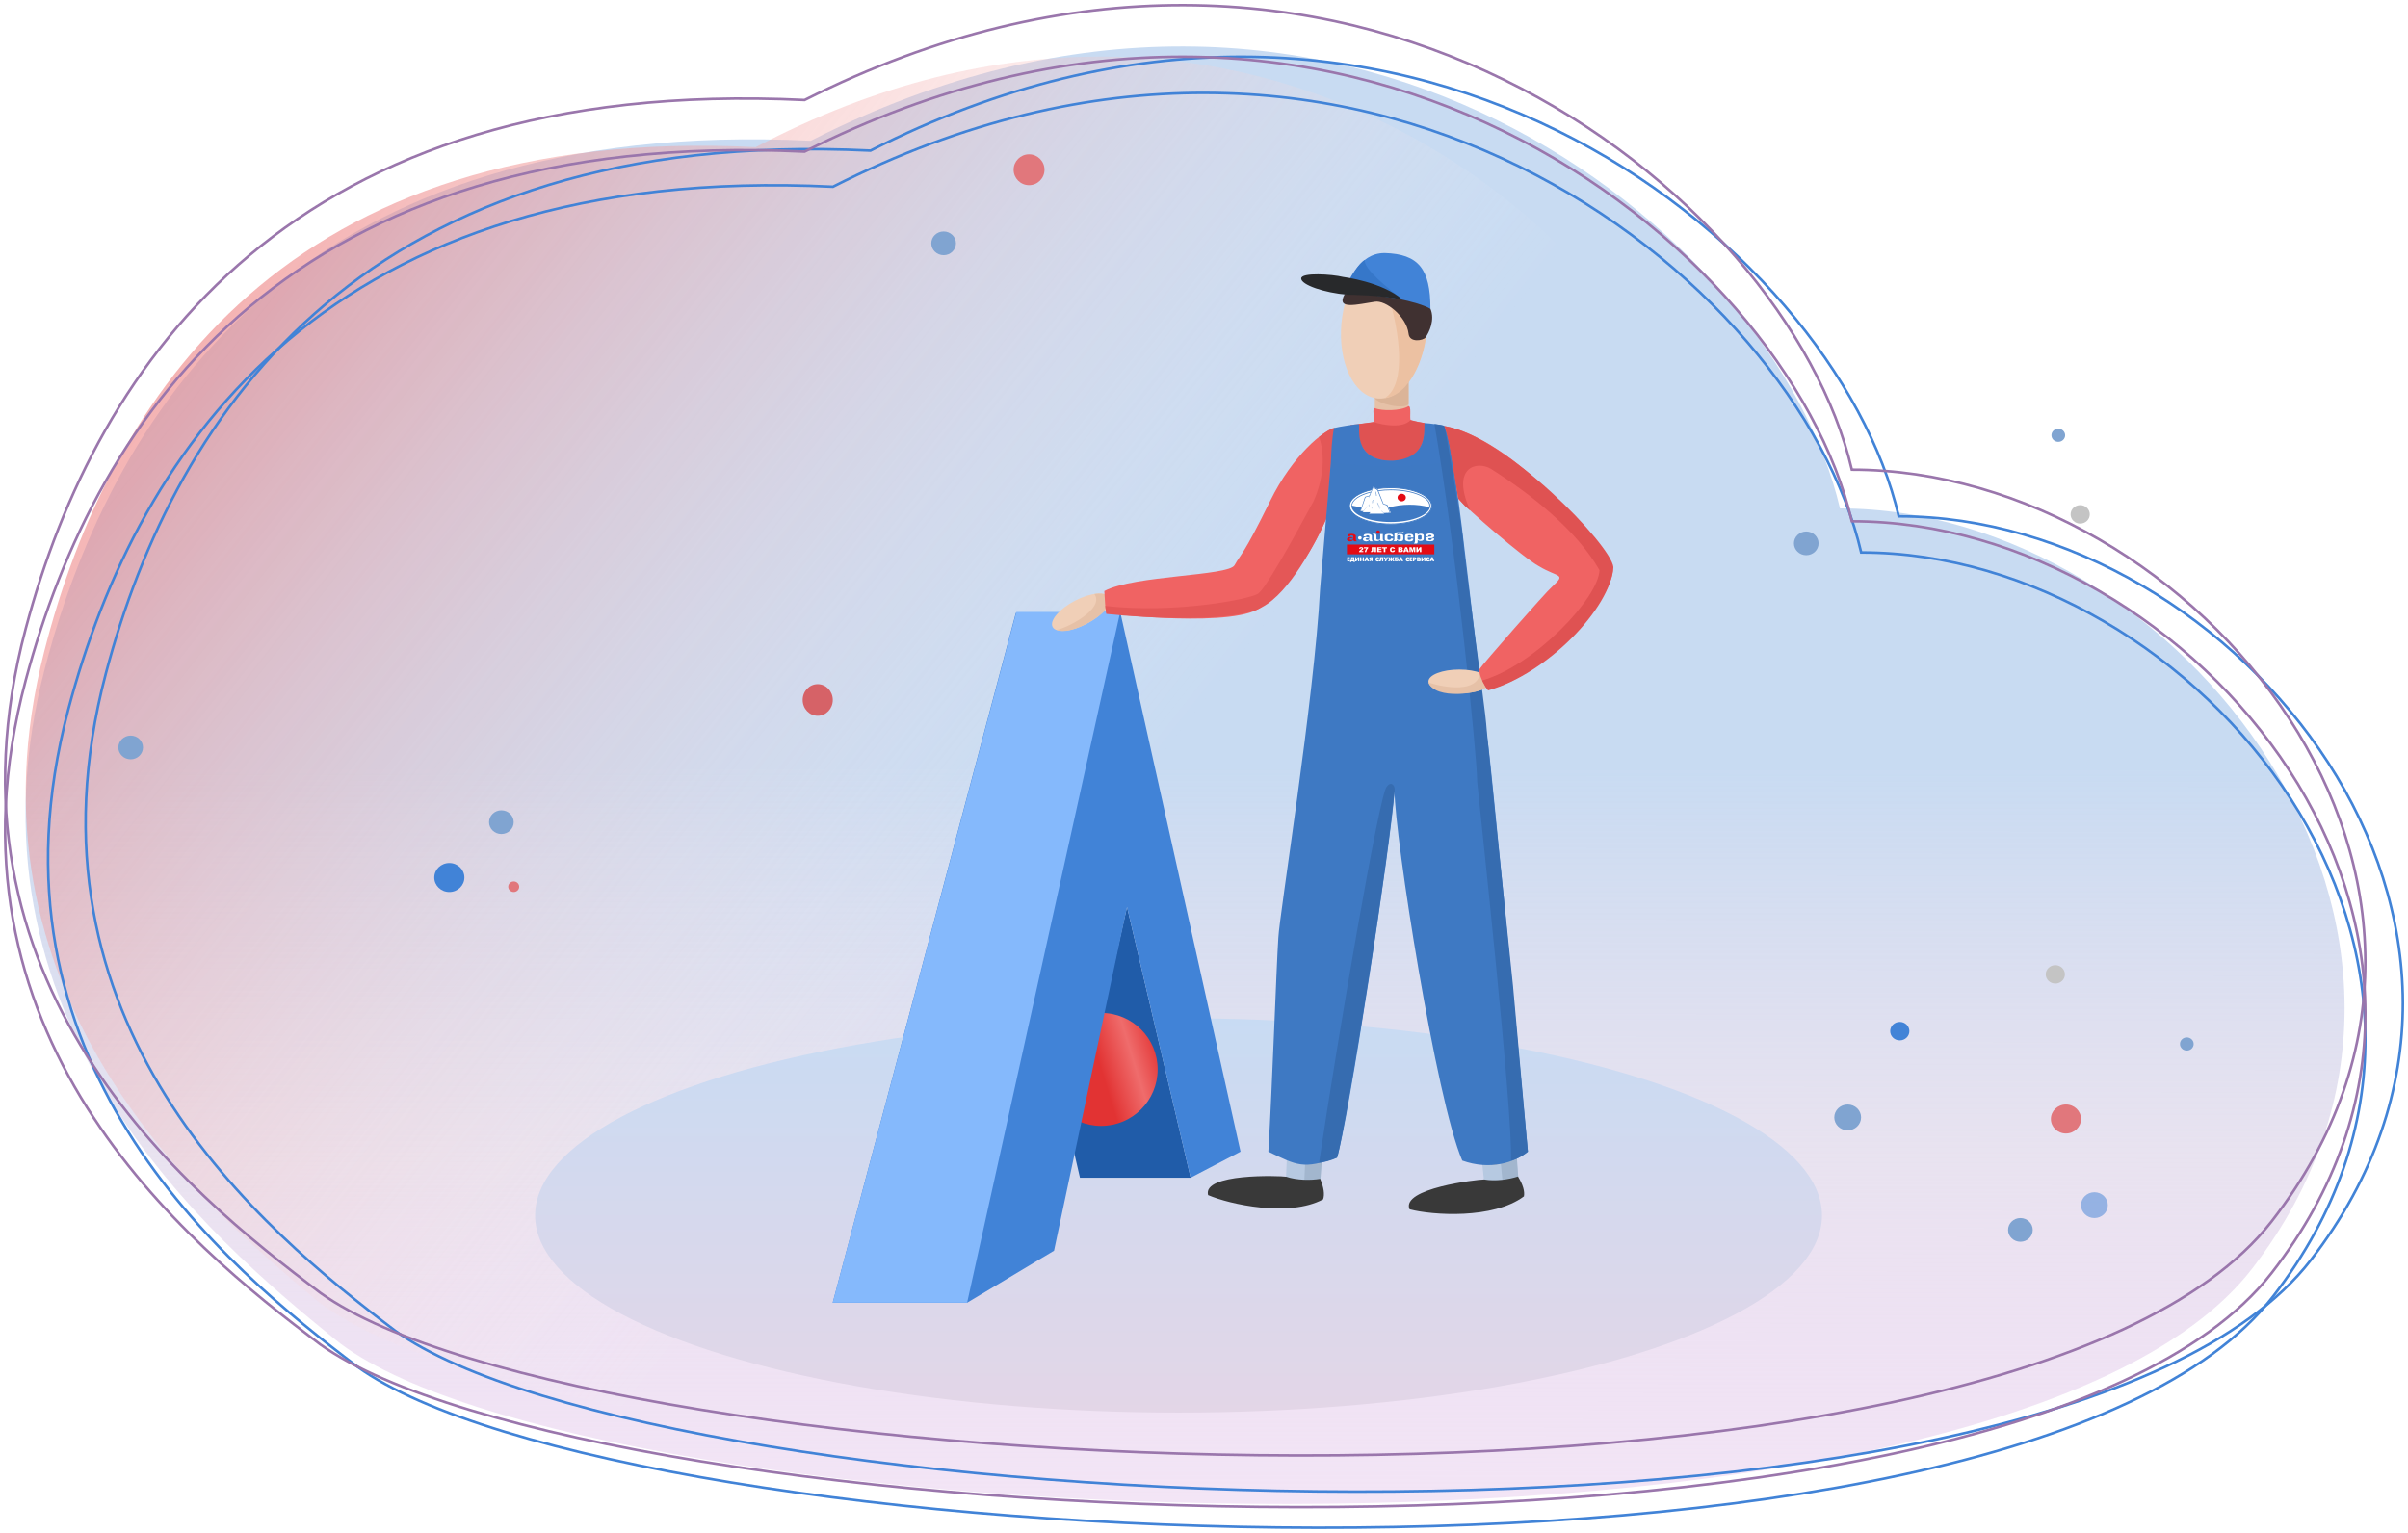 <svg width="468" height="298" viewBox="0 0 468 298" fill="none" xmlns="http://www.w3.org/2000/svg">
<path d="M65.114 260.376C112.45 298.788 387.557 311.92 437.777 246.547C487.997 181.175 423.294 98.84 357.605 98.84C345.104 45.094 259.498 -24.662 157.576 27.369C59.679 22.604 22.385 78.066 8.824 129.525C-9.266 198.166 40.733 240.591 65.114 260.376Z" fill="url(#paint0_linear)"/>
<g filter="url(#filter0_f)">
<path d="M60.92 252.277C104.925 289.15 360.675 301.755 407.362 239.003C454.049 176.25 393.897 97.214 332.831 97.214C321.209 45.621 241.626 -21.339 146.875 28.607C55.867 24.033 21.197 77.272 8.59 126.67C-8.227 192.56 38.254 233.285 60.92 252.277Z" fill="url(#paint1_linear)"/>
</g>
<path d="M69.515 265.736C120.477 302.417 391.65 317.01 441.822 251.98C491.995 186.95 427.353 107.4 361.727 107.4C349.238 53.935 263.713 -15.455 161.888 36.303C64.085 31.564 26.827 86.734 13.278 137.924C-4.794 206.205 43.747 246.237 69.515 265.736Z" stroke="#4183D7" stroke-width="0.5"/>
<path d="M76.812 258.712C127.774 295.393 398.948 309.986 449.12 244.956C499.292 179.926 434.65 100.376 369.024 100.376C356.535 46.911 271.011 -22.479 169.186 29.28C71.383 24.54 34.124 79.711 20.576 130.9C2.503 199.181 51.044 239.213 76.812 258.712Z" stroke="#4183D7" stroke-width="0.5"/>
<path d="M62.289 251.351C114.195 288.428 390.39 303.178 441.491 237.447C492.593 171.715 426.754 91.306 359.913 91.306C347.192 37.265 260.084 -32.874 156.373 19.443C56.759 14.652 18.81 70.418 5.011 122.16C-13.396 191.178 36.044 231.641 62.289 251.351Z" stroke="#9A76AC" stroke-width="0.5"/>
<path d="M62.289 261.385C114.195 298.462 390.39 313.212 441.491 247.48C492.593 181.749 426.754 101.34 359.913 101.34C347.192 47.299 260.084 -22.84 156.373 29.477C56.759 24.686 18.81 80.452 5.011 132.194C-13.396 201.212 36.044 241.675 62.289 261.385Z" stroke="#9A76AC" stroke-width="0.5"/>
<ellipse rx="2.928" ry="2.819" transform="matrix(-1 0 0 1 401.521 217.541)" fill="#E1777C"/>
<ellipse rx="2.928" ry="3.075" transform="matrix(-1 0 0 1 158.928 136.075)" fill="#D66267"/>
<circle r="3" transform="matrix(-1 0 0 1 200 33)" fill="#E1777C"/>
<ellipse rx="1.331" ry="1.281" transform="matrix(-1 0 0 1 220.597 142.014)" fill="#E1777C"/>
<ellipse rx="1.065" ry="1.025" transform="matrix(-1 0 0 1 99.841 172.391)" fill="#E1777C"/>
<ellipse rx="2.396" ry="2.306" transform="matrix(-1 0 0 1 392.671 239.103)" fill="#80A4D1"/>
<ellipse rx="1.331" ry="1.281" transform="matrix(-1 0 0 1 400.033 84.617)" fill="#80A4D1"/>
<ellipse rx="1.331" ry="1.281" transform="matrix(-1 0 0 1 425.011 202.959)" fill="#80A4D1"/>
<ellipse rx="2.396" ry="2.306" transform="matrix(-1 0 0 1 351.048 105.628)" fill="#80A4D1"/>
<ellipse rx="2.396" ry="2.306" transform="matrix(-1 0 0 1 25.396 145.306)" fill="#80A4D1"/>
<ellipse rx="2.396" ry="2.306" transform="matrix(-1 0 0 1 183.396 47.306)" fill="#80A4D1"/>
<ellipse rx="2.396" ry="2.306" transform="matrix(-1 0 0 1 97.445 159.835)" fill="#80A4D1"/>
<ellipse rx="1.864" ry="1.794" transform="matrix(-1 0 0 1 369.226 200.461)" fill="#4183D7"/>
<ellipse rx="2.928" ry="2.819" transform="matrix(-1 0 0 1 87.329 170.597)" fill="#4183D7"/>
<ellipse rx="1.864" ry="1.794" transform="matrix(-1 0 0 1 404.293 99.991)" fill="#C4C4C4"/>
<ellipse rx="1.864" ry="1.794" transform="matrix(-1 0 0 1 399.458 189.424)" fill="#C4C4C4"/>
<ellipse rx="2.606" ry="2.508" transform="matrix(-1 0 0 1 407.056 234.288)" fill="#4183D7" fill-opacity="0.5"/>
<ellipse rx="2.606" ry="2.508" transform="matrix(-1 0 0 1 359.101 217.23)" fill="#80A4D1"/>
<g filter="url(#filter1_d)">
<ellipse cx="229.054" cy="232.286" rx="125.054" ry="38.334" fill="url(#paint2_linear)"/>
</g>
<g filter="url(#filter2_d)">
<rect x="287.674" y="221.474" width="6.704" height="8.1" transform="rotate(-6.105 287.674 221.474)" fill="#B6C9E1"/>
<path d="M292.057 229.044L291.666 225L294.778 223.573L295.117 228.6L292.057 229.044Z" fill="#A2B6CE"/>
<ellipse cx="259.468" cy="173.445" rx="8.31" ry="50.188" transform="rotate(7.844 259.468 173.445)" fill="#C4C4C4"/>
<ellipse rx="8.31" ry="50.188" transform="matrix(-0.991 0.136 0.136 0.991 283.817 175.764)" fill="#C4C4C4"/>
<rect x="267.189" y="72.735" width="6.57" height="8.889" fill="#E6C1A7"/>
<rect x="250.244" y="220.901" width="6.704" height="8.1" transform="rotate(2.474 250.244 220.901)" fill="#B6C9E1"/>
<path d="M209.889 227.953H231.399L219.043 175.322L208.516 222.003L209.889 227.953Z" fill="#205CA9"/>
<circle cx="214.008" cy="206.901" r="10.984" fill="url(#paint3_linear)"/>
<path d="M217.719 117.955L241.101 222.887L231.399 227.953L219.042 175.322L204.855 242.14L187.959 252.26H161.835L197.428 118.148L217.719 117.955Z" fill="#4183D7"/>
<path d="M161.835 252.26H187.959L217.719 117.955H197.532L161.835 252.26Z" fill="#85B9FC"/>
<path d="M253.469 229.07L253.662 225.012L256.947 224.046L256.561 229.07H253.469Z" fill="#A2B6CE"/>
<ellipse cx="210.063" cy="118.018" rx="6.184" ry="2.512" transform="rotate(-27.558 210.063 118.018)" fill="#F0CFB7"/>
<path d="M214.627 114.476C214.82 114.476 215.207 116.602 214.82 117.568C213.467 119.307 207.863 122.593 205.351 121.433C207.09 121.24 214.82 117.375 212.694 114.476C213.854 114.283 214.434 114.476 214.627 114.476Z" fill="#E6C1A7"/>
<path d="M215.013 118.148C214.859 117.993 214.691 115.249 214.627 113.897C220.424 110.805 238.783 110.998 239.942 108.872C241.159 106.641 241.488 107.326 246.899 96.311C251.228 87.499 257.334 82.526 259.46 82.204L259.653 87.035C259.846 88.581 260.233 91.673 258.687 97.084C256.754 103.848 250.957 112.737 245.353 116.795C240.908 121.24 215.207 118.341 215.013 118.148Z" fill="#F06363"/>
<path d="M273.76 77.953C272.214 78.919 268.542 78.919 267.189 78.339C266.61 78.533 267.189 80.079 266.996 81.045C266.417 81.238 262.473 81.624 262.473 81.624C262.409 82.011 262.281 82.513 261.972 82.977C261.585 83.557 263.517 87.035 263.324 87.615C263.131 88.195 267.962 89.934 268.735 89.934C269.508 89.934 274.146 88.581 275.499 88.195C276.581 87.886 277.496 84.266 276.851 81.238C276.851 81.238 274.339 80.852 274.146 80.658C273.953 80.079 274.34 77.953 273.76 77.953Z" fill="#F06363"/>
<path d="M273.76 77.567C272.832 78.649 267.962 77.567 267.189 76.407C267.189 75.479 271.57 73.895 273.76 73.122V77.567Z" fill="#DBB498"/>
<ellipse cx="268.986" cy="62.604" rx="8.31" ry="13.914" transform="rotate(5.156 268.986 62.604)" fill="#F0CFB7"/>
<path d="M269.122 76.407C273.605 73.624 271.698 63.009 270.281 58.049C272.729 58.242 277.547 59.633 277.238 63.653C276.852 68.677 273.953 75.827 269.122 76.407Z" fill="#ECC1A2"/>
<path d="M267.189 57.662C263.942 58.126 259.46 59.401 261.392 56.116C266.416 56.116 276.078 56.503 278.011 59.015C278.938 61.179 277.753 63.653 277.044 64.619C276.619 65.199 273.914 65.701 273.759 63.846C273.373 60.561 269.315 57.276 267.189 57.662Z" fill="#403131"/>
<path d="M269.122 48.193C263.904 48.193 262.229 53.926 261.199 56.116C268.929 56.116 275.499 57.662 278.011 59.015C278.011 51.285 275.692 48.386 269.122 48.193Z" fill="#4183D7"/>
<path d="M296.176 231.583C290.147 236.066 278.398 235.254 273.953 234.095C272.214 230.037 287.094 228.297 288.446 228.297C290.572 228.684 293.277 228.297 295.017 227.718C295.983 229.264 296.37 230.616 296.176 231.583Z" fill="#393939"/>
<path d="M257.144 232.165C250.514 235.699 239.017 233.144 234.795 231.334C233.68 227.062 248.653 227.562 249.991 227.764C252.035 228.463 254.768 228.484 256.574 228.171C257.299 229.843 257.479 231.239 257.144 232.165Z" fill="#393939"/>
<path d="M265.257 49.546C264.948 51.203 269.895 55.195 272.214 56.889C272.021 56.889 262.359 53.484 262.359 53.218C262.359 53.029 264.098 50.111 265.257 49.546Z" fill="#3677C9"/>
<path d="M261.005 52.831C261.005 52.831 268.735 53.797 272.6 57.276C268.156 56.309 261.972 56.309 261.972 56.309C257.334 55.923 252.889 54.377 252.889 53.141C252.889 51.906 258.944 52.316 261.005 52.831Z" fill="#28292B"/>
<path d="M274.146 80.658C272.6 82.359 268.735 81.625 266.996 81.045L264.097 81.431C263.711 83.815 264.291 88.775 270.668 88.582C277.624 88.582 276.851 82.011 276.851 81.238C275.692 81.045 275.692 81.045 274.146 80.658L274.146 80.658Z" fill="#DF5252"/>
<path d="M214.82 116.795C228.54 118.341 242.841 115.442 244.386 114.476C245.746 113.872 251 104.376 255.26 96.504C257.334 91.867 257.527 87.422 256.368 83.944C257.527 82.977 258.88 82.204 259.266 82.204C259.46 82.204 258.556 89.741 258.493 90.514L257.72 99.983C255.595 104.685 250.609 114.206 245.353 116.988C240.328 120.08 222.743 119.179 215.013 118.341C214.82 116.795 215.013 118.341 214.82 116.795Z" fill="#E45757"/>
<path d="M248.445 181.339C248.638 176.894 255.466 134.703 256.561 113.51L258.687 88.388C266.03 88.71 281.335 88.775 282.263 88.002C282.842 90.321 285.409 112.166 285.548 113.317C286.9 124.525 288.833 141.724 289.219 143.656C289.529 145.202 294.63 197.314 296.949 222.887C294.373 225.012 289.606 226.558 284.195 224.626C279.141 213.02 271.043 161.525 271.03 152.687C270.511 161.884 261.907 217.862 259.846 224.046C253.276 226.365 252.116 225.592 246.512 222.887C247.285 209.939 248.058 187.136 248.445 181.339Z" fill="#3E79C3"/>
<path d="M264.098 81.431C263.711 81.431 260.168 81.947 259.267 82.204C258.88 84.137 258.687 87.229 258.687 88.581C260.812 89.741 278.978 90.321 282.263 88.195C282.263 87.229 281.297 82.591 280.717 81.818C280.33 81.625 277.883 81.302 276.852 81.238C276.852 84.137 276.852 88.077 270.668 88.581C262.552 88.581 264.484 81.625 264.098 81.431Z" fill="#3E79C4"/>
<path d="M269.509 151.966C268.156 152.932 260.04 200.47 256.368 225.012C257.141 225.012 258.687 224.626 259.846 224.046C260.619 222.887 268.542 176.315 271.055 152.739C271.178 151.579 270.282 150.806 269.509 151.966Z" fill="#366CB0"/>
<path d="M280.717 81.818C280.562 81.663 279.364 81.496 278.784 81.431C282.842 104.427 287.094 145.975 287.094 150.999C287.673 156.797 294.051 215.35 293.664 224.626C295.055 224.317 296.434 223.337 296.949 222.887L294.051 190.615C292.311 173.996 288.833 140.526 288.833 139.598C288.833 138.439 284.388 105.973 284.388 104.427C284.388 102.881 280.91 82.011 280.717 81.818Z" fill="#366CB0"/>
<ellipse cx="283.615" cy="131.482" rx="5.991" ry="2.319" fill="#F0CFB7"/>
<path d="M287.673 129.743C287.209 133.762 280.781 132.706 277.625 131.675C278.977 135.153 287.673 133.801 288.833 132.641C289.412 132.448 289.799 130.129 287.673 129.743Z" fill="#E6C1A7"/>
<path d="M313.375 109.065C302.553 93.799 289.606 83.364 280.716 81.818C281.683 82.977 283.228 95.152 283.422 95.925C284.968 97.857 296.176 107.519 299.075 109.065C302.939 111.384 304.485 110.418 301.587 113.124C300.621 113.896 288.06 128.197 287.48 129.163C287.48 130.322 288.317 132.062 289.219 133.028C300.814 130.516 314.78 113.51 313.375 109.065Z" fill="#F06363"/>
<path d="M278.278 97.355C278.278 99.298 274.7 100.891 270.294 100.891C265.888 100.891 262.289 99.317 262.289 97.355C262.289 95.976 264.089 94.791 266.695 94.208C266.695 94.105 266.902 93.742 266.902 93.742C266.902 93.742 267.315 93.936 267.46 94.052C268.35 93.897 269.301 93.819 270.294 93.819C274.7 93.819 278.278 95.393 278.278 97.355Z" fill="white"/>
<path d="M272.424 96.462C271.99 96.462 271.618 96.131 271.618 95.723C271.618 95.315 271.969 94.985 272.424 94.985C272.859 94.985 273.231 95.315 273.231 95.723C273.231 96.131 272.879 96.462 272.424 96.462Z" fill="#E40B14"/>
<path d="M270.253 93.724C274.7 93.724 278.34 95.336 278.34 97.337C278.34 99.338 274.721 100.95 270.253 100.95C265.806 100.95 262.165 99.338 262.165 97.337C262.165 95.919 264.006 94.695 266.695 94.112C266.654 94.17 266.633 94.229 266.633 94.287C264.089 94.85 262.351 96.016 262.351 97.337C262.351 99.221 265.909 100.775 270.253 100.775C274.617 100.775 278.154 99.241 278.154 97.337C278.154 95.453 274.597 93.898 270.253 93.898C269.322 93.898 268.433 93.976 267.605 94.093C267.543 94.015 267.46 93.976 267.378 93.957C268.267 93.821 269.239 93.724 270.253 93.724Z" fill="#3E79C3"/>
<path d="M262.785 97.297C263.447 97.433 264.047 97.549 264.647 97.627L264.42 98.385H264.978L264.792 98.579H266.343L266.157 98.87H269.053L268.908 98.734L269.696 98.691H270.224L269.86 97.685C272.424 96.928 275.465 96.947 277.761 97.608C277.782 97.51 277.802 97.413 277.802 97.316C277.802 95.645 274.431 94.305 270.315 94.305C269.467 94.305 268.66 94.363 267.895 94.46C267.895 94.402 267.874 94.363 267.832 94.325C268.618 94.208 269.446 94.15 270.315 94.15C274.534 94.15 277.968 95.568 277.968 97.316C277.968 99.065 274.534 100.483 270.315 100.483C266.095 100.483 262.661 99.065 262.661 97.316C262.661 96.151 264.213 95.121 266.488 94.577C266.467 94.616 266.447 94.674 266.447 94.733C264.275 95.276 262.827 96.228 262.785 97.297Z" fill="#3E79C3"/>
<path d="M264.978 98.385H264.399L265.309 95.587L266.136 95.354L266.902 93.625L267.75 94.111L268.929 96.947L269.673 97.141L270.273 98.715H269.922C269.901 98.695 269.901 98.695 269.88 98.676H270.191L269.57 97.2L268.867 96.966L267.729 94.247L266.922 93.742L266.198 95.432L265.412 95.665L264.461 98.385H264.978Z" fill="white"/>
<path d="M266.116 95.354L265.288 95.587L264.357 98.424L264.957 98.404C264.957 98.404 264.957 98.404 264.957 98.385C264.957 98.365 264.957 98.365 264.957 98.365C264.957 98.365 264.502 98.346 264.461 98.346C264.482 98.307 265.392 95.665 265.392 95.665L266.178 95.451C266.178 95.451 266.881 93.82 266.902 93.781C266.943 93.8 267.688 94.266 267.688 94.266L268.805 97.005L269.508 97.239C269.508 97.239 270.087 98.637 270.108 98.676C270.066 98.676 269.777 98.676 269.777 98.676L269.839 98.734H270.211H270.232L269.632 97.141L268.887 96.928L267.77 94.111L266.902 93.606L266.116 95.354Z" fill="#3E79C3"/>
<path d="M264.751 98.637L264.813 98.618C264.875 98.54 265.992 97.141 266.033 97.083C266.033 97.141 266.095 97.51 266.095 97.51H266.447C266.447 97.51 266.654 97.86 266.674 97.88L266.716 97.86L266.488 97.491C266.488 97.491 266.178 97.491 266.137 97.491C266.137 97.472 266.075 97.025 266.075 97.025L264.751 98.637Z" fill="#3E79C3"/>
<path d="M266.571 96.85L266.612 96.831C266.633 96.792 266.777 96.364 266.839 96.248C266.839 96.384 266.839 96.753 266.839 96.753H266.881L266.86 96.151H266.819L266.571 96.85Z" fill="#3E79C3"/>
<path d="M265.992 95.82C265.992 95.82 266.033 95.82 266.033 95.801C266.054 95.743 266.054 95.743 266.323 95.14H266.282L265.992 95.82Z" fill="#3E79C3"/>
<path d="M266.095 98.909H266.136C266.178 98.851 266.322 98.715 266.695 98.151L266.653 98.132L266.095 98.909Z" fill="white"/>
<path d="M269.156 99.006V98.967C269.115 98.929 268.991 98.754 268.474 98.287L268.453 98.307L269.156 99.006Z" fill="#3E79C3"/>
<path d="M269.819 98.793V98.754C269.777 98.715 269.653 98.54 269.136 98.074L269.115 98.093L269.819 98.793Z" fill="white"/>
<path d="M267.377 94.558L267.398 95.412C267.398 95.412 267.419 95.412 267.439 95.412C267.439 95.412 267.439 95.004 267.439 94.771C267.481 95.004 267.543 95.393 267.543 95.412C267.563 95.412 267.584 95.412 267.584 95.412L267.439 94.577L267.377 94.558Z" fill="#3E79C3"/>
<path d="M267.667 96.714L268.143 97.957C268.143 97.957 268.164 97.938 268.164 97.918C268.143 97.88 267.874 97.161 267.771 96.889C267.915 97.141 268.267 97.744 268.267 97.744L268.288 97.724L267.688 96.675L267.667 96.714Z" fill="#3E79C3"/>
<path d="M288.06 131.289C298.302 128.325 310.669 115.249 310.863 109.838C306.277 101.868 297.277 94.907 289.799 90.166C287.093 88.504 281.876 89.741 285.741 98.244C284.388 97.084 284.968 97.664 283.422 95.925L281.683 85.49C281.489 84.716 281.296 83.557 280.716 81.818C292.697 83.75 313.181 105.007 313.568 109.259C312.988 117.182 300.814 129.936 289.219 133.221C288.639 132.448 288.833 132.834 288.06 131.289Z" fill="#DF5252"/>
<path fill-rule="evenodd" clip-rule="evenodd" d="M261.894 103.271L262.362 103.257C262.376 103.195 262.453 103.07 262.646 103.07C262.888 103.07 263.015 103.151 263.015 103.297V103.631C262.779 103.453 262.192 103.204 261.851 103.631C261.61 104.006 262.021 104.233 262.362 104.246C262.518 104.246 262.856 104.19 263.015 103.965L263.172 104.233H263.754C263.612 104.139 263.513 104.046 263.513 103.712C263.513 103.252 263.516 103.219 263.514 103.186C263.514 103.18 263.513 103.173 263.513 103.164C263.489 103.039 263.3 102.787 262.731 102.776C262.021 102.763 261.908 102.977 261.894 103.271ZM262.646 103.618C262.408 103.607 262.32 103.721 262.305 103.778C262.291 103.836 262.362 103.965 262.646 103.965C263.018 103.953 263.016 103.814 263.016 103.781C263.016 103.78 263.015 103.779 263.015 103.778C263.015 103.752 262.944 103.631 262.646 103.618Z" fill="#E40B14"/>
<path fill-rule="evenodd" clip-rule="evenodd" d="M265.005 103.271L265.474 103.257C265.488 103.195 265.565 103.07 265.758 103.07C265.999 103.07 266.127 103.151 266.127 103.297V103.631C265.89 103.453 265.303 103.204 264.963 103.631C264.721 104.006 265.133 104.233 265.474 104.246C265.63 104.246 265.968 104.19 266.127 103.965L266.283 104.233H266.866C266.724 104.139 266.624 104.046 266.624 103.712C266.624 103.252 266.627 103.219 266.626 103.186C266.625 103.18 266.625 103.173 266.624 103.164C266.6 103.039 266.411 102.787 265.843 102.776C265.133 102.763 265.019 102.977 265.005 103.271ZM265.758 103.618C265.519 103.607 265.431 103.721 265.417 103.778C265.403 103.836 265.474 103.965 265.758 103.965C266.13 103.953 266.128 103.814 266.127 103.781C266.127 103.78 266.127 103.779 266.127 103.778C266.127 103.752 266.056 103.631 265.758 103.618Z" fill="white"/>
<path d="M267.006 103.11C267.006 102.989 266.841 102.843 266.765 102.776H267.347C267.484 102.851 267.518 103.072 267.518 103.172V103.765C267.518 103.845 267.631 103.965 267.958 103.939C268.219 103.917 268.256 103.725 268.256 103.591V102.817H268.753V103.538C268.753 103.992 268.753 103.952 268.98 104.193H268.391C268.313 104.112 268.27 104.046 268.242 103.925C267.958 104.233 267.645 104.208 267.319 104.152C267.035 104.104 267.002 103.845 267.006 103.725V103.11Z" fill="white"/>
<path d="M270.755 103.311L270.315 103.284C270.315 103.111 270.216 103.044 269.946 103.03C269.73 103.02 269.657 103.151 269.648 103.217V103.685C269.648 103.725 269.619 103.939 269.989 103.952C270.287 103.952 270.301 103.805 270.315 103.698H270.755C270.77 103.845 270.77 104.113 270.315 104.206C269.44 104.281 269.165 104.041 269.136 103.912V103.111C269.179 102.83 269.705 102.75 270.258 102.79C270.702 102.822 270.774 103.151 270.755 103.311Z" fill="white"/>
<path fill-rule="evenodd" clip-rule="evenodd" d="M270.843 104.174C270.932 104.087 271.023 103.998 271.011 103.725V102.817C271.011 102.701 271.127 102.469 271.593 102.469H272.488C272.564 102.465 272.789 102.402 272.8 102.242C272.799 102.256 272.798 102.271 272.797 102.286C272.787 102.455 272.773 102.664 272.63 102.67C272.357 102.68 271.901 102.701 271.707 102.71C271.631 102.705 271.488 102.771 271.522 103.07C271.531 103.061 271.54 103.051 271.549 103.042C271.726 102.851 271.781 102.791 272.147 102.803C272.403 102.817 272.641 102.894 272.687 102.99C272.734 103.089 272.735 103.161 272.74 103.394C272.741 103.443 272.742 103.499 272.744 103.565C272.755 104.006 272.687 104.193 272.204 104.219C271.738 104.219 271.596 104.051 271.54 103.985C271.533 103.977 271.527 103.97 271.522 103.966C271.522 103.958 271.516 103.972 271.506 103.997C271.481 104.06 271.427 104.191 271.366 104.219H270.798C270.813 104.204 270.828 104.189 270.843 104.174ZM272.246 103.752V103.204C272.246 103.111 272.062 103.044 271.82 103.044C271.627 103.044 271.541 103.168 271.522 103.231V103.752C271.522 103.832 271.593 103.939 271.906 103.939C272.156 103.939 272.237 103.814 272.246 103.752Z" fill="white"/>
<path fill-rule="evenodd" clip-rule="evenodd" d="M273.596 103.511H274.689C274.689 103.487 274.69 103.461 274.691 103.434C274.697 103.197 274.706 102.887 274.235 102.803C273.61 102.723 273.084 102.87 273.07 103.111V103.952C273.141 104.113 273.439 104.26 273.922 104.26C274.533 104.26 274.661 104.072 274.689 103.725H274.235C274.235 103.819 274.235 103.952 273.894 103.952C273.579 103.952 273.584 103.836 273.593 103.629C273.594 103.592 273.596 103.553 273.596 103.511ZM274.235 103.351H273.596C273.596 103.177 273.61 103.044 273.922 103.044C274.22 103.044 274.235 103.204 274.235 103.351Z" fill="white"/>
<path fill-rule="evenodd" clip-rule="evenodd" d="M275.002 102.736H275.499V102.99C275.575 102.888 275.843 102.699 276.309 102.763C276.706 102.818 276.706 103.044 276.706 103.191V103.778C276.711 103.912 276.607 104.166 276.096 104.166C275.679 104.154 275.597 104.029 275.542 103.947C275.537 103.939 275.532 103.932 275.528 103.925V104.353C275.528 104.429 275.496 104.599 275.371 104.674H274.789C274.959 104.487 275.002 104.42 275.002 104.166V102.736ZM275.584 103.752V103.231C275.584 103.204 275.613 103.03 275.954 103.03C276.204 103.03 276.275 103.164 276.28 103.231V103.752C276.28 103.805 276.195 103.912 275.954 103.912C275.712 103.912 275.599 103.805 275.584 103.752Z" fill="white"/>
<path d="M277.558 103.271H277.09C277.034 103.068 277.223 102.892 277.317 102.83C277.53 102.71 278.069 102.622 278.467 102.803C278.906 103.004 278.709 103.404 278.623 103.458C278.524 103.538 278.311 103.632 277.97 103.632C277.743 103.632 277.629 103.618 277.615 103.752C277.615 103.872 277.635 103.982 277.942 103.992C278.268 103.979 278.268 103.832 278.282 103.685H278.751C278.736 104.286 278.126 104.233 277.658 104.206C277.288 104.179 277.09 104.059 277.09 103.752C277.09 103.444 277.388 103.324 277.743 103.324C278.055 103.324 278.211 103.324 278.211 103.191C278.211 103.07 278.169 103.004 277.856 103.004C277.615 103.017 277.558 103.182 277.558 103.271Z" fill="white"/>
<path d="M264.293 103.899C264.489 103.899 264.648 103.749 264.648 103.565C264.648 103.38 264.489 103.231 264.293 103.231C264.097 103.231 263.938 103.38 263.938 103.565C263.938 103.749 264.097 103.899 264.293 103.899Z" fill="white"/>
<path d="M267.843 102.776C268.039 102.776 268.198 102.627 268.198 102.442C268.198 102.258 268.039 102.108 267.843 102.108C267.647 102.108 267.488 102.258 267.488 102.442C267.488 102.627 267.647 102.776 267.843 102.776Z" fill="#E40B14"/>
<path fill-rule="evenodd" clip-rule="evenodd" d="M266.763 108.105V107.331C266.736 107.331 266.71 107.331 266.678 107.331C266.479 107.331 266.216 107.305 266.138 107.451C266.076 107.568 266.082 107.785 266.309 107.811L266.067 108.105H266.337L266.508 107.838V108.105H266.763ZM266.508 107.504V107.685C266.389 107.685 266.351 107.678 266.351 107.598C266.351 107.504 266.422 107.504 266.508 107.504Z" fill="white"/>
<path d="M261.835 108.119H262.346V107.932H262.077V107.798H262.318V107.638H262.077V107.517H262.346V107.33H261.835V108.119Z" fill="white"/>
<path d="M273.963 108.119H274.475V107.932H274.205V107.798H274.446V107.638H274.205V107.517H274.475V107.33H273.963V108.119Z" fill="white"/>
<path fill-rule="evenodd" clip-rule="evenodd" d="M262.404 108.292H262.617V108.145H263.085V108.292H263.312V107.932H263.199V107.33H262.588V107.745C262.588 107.807 262.588 107.932 262.404 107.932V108.292ZM262.957 107.918H262.702C262.759 107.876 262.787 107.811 262.787 107.731V107.517H262.957V107.918Z" fill="white"/>
<path d="M263.611 107.33H263.383V108.132H263.611L263.937 107.678V108.119H264.179V107.33H263.937L263.611 107.785V107.33Z" fill="white"/>
<path d="M276.463 107.33H276.236V108.132H276.463L276.79 107.678V108.119H277.031V107.33H276.79L276.463 107.785V107.33Z" fill="white"/>
<path d="M264.321 108.119V107.33H264.576V107.611H264.846V107.33H265.087V108.119H264.846V107.798H264.576V108.119H264.321Z" fill="white"/>
<path fill-rule="evenodd" clip-rule="evenodd" d="M265.158 108.119L265.471 107.33H265.755L266.067 108.119H265.798L265.741 107.985H265.471L265.414 108.119H265.158ZM265.698 107.811H265.513L265.599 107.531L265.698 107.811Z" fill="white"/>
<path fill-rule="evenodd" clip-rule="evenodd" d="M271.805 108.119L272.117 107.33H272.401L272.714 108.119H272.444L272.387 107.985H272.117L272.061 108.119H271.805ZM272.345 107.811H272.16L272.245 107.531L272.345 107.811Z" fill="white"/>
<path fill-rule="evenodd" clip-rule="evenodd" d="M277.855 108.119L278.167 107.33H278.451L278.764 108.119H278.494L278.437 107.985H278.167L278.111 108.119H277.855ZM278.395 107.811H278.21L278.295 107.531L278.395 107.811Z" fill="white"/>
<path d="M267.999 107.371V107.598C267.885 107.531 267.86 107.518 267.757 107.518C267.686 107.518 267.587 107.564 267.587 107.718C267.587 107.838 267.615 107.918 267.743 107.932C267.885 107.932 267.947 107.883 267.985 107.852V108.092C267.814 108.186 267.615 108.186 267.445 108.052C267.291 107.932 267.26 107.558 267.459 107.397C267.652 107.269 267.899 107.326 267.999 107.371Z" fill="white"/>
<path d="M277.824 107.371V107.598C277.71 107.531 277.685 107.518 277.582 107.518C277.511 107.518 277.412 107.564 277.412 107.718C277.412 107.838 277.44 107.918 277.568 107.932C277.71 107.932 277.772 107.883 277.809 107.852V108.092C277.639 108.186 277.44 108.186 277.27 108.052C277.116 107.932 277.085 107.558 277.284 107.397C277.477 107.269 277.724 107.326 277.824 107.371Z" fill="white"/>
<path d="M273.875 107.371V107.598C273.762 107.531 273.737 107.518 273.634 107.518C273.563 107.518 273.464 107.564 273.464 107.718C273.464 107.838 273.492 107.918 273.62 107.932C273.762 107.932 273.823 107.883 273.861 107.852V108.092C273.691 108.186 273.492 108.186 273.322 108.052C273.168 107.932 273.137 107.558 273.336 107.397C273.529 107.269 273.776 107.326 273.875 107.371Z" fill="white"/>
<path d="M268.013 108.132V107.958C268.138 107.958 268.198 107.932 268.198 107.758V107.33H268.837V108.119H268.595V107.517H268.439V107.878C268.439 108.079 268.297 108.132 268.226 108.132H268.013Z" fill="white"/>
<path d="M269.235 107.905L268.908 107.33H269.206L269.377 107.638L269.496 107.33H269.76L269.391 108.119H269.121L269.235 107.905Z" fill="white"/>
<path d="M270.058 107.718L269.774 107.33H270.044L270.271 107.651V107.33H270.513V107.651L270.726 107.33H271.01L270.726 107.718L271.038 108.119H270.726L270.513 107.785V108.119H270.271V107.785L270.058 108.119H269.774L270.058 107.718Z" fill="white"/>
<path fill-rule="evenodd" clip-rule="evenodd" d="M271.095 107.33V108.105H271.549L271.55 108.105C271.631 108.101 271.805 108.091 271.805 107.865C271.805 107.825 271.805 107.652 271.549 107.638H271.351V107.517H271.734V107.33H271.095ZM271.389 107.959C271.376 107.959 271.364 107.958 271.351 107.958V107.798C271.521 107.798 271.549 107.798 271.549 107.878C271.549 107.961 271.483 107.96 271.389 107.959Z" fill="white"/>
<path fill-rule="evenodd" clip-rule="evenodd" d="M274.603 108.132H274.858V107.865C275.057 107.865 275.284 107.851 275.284 107.624C275.284 107.357 275.114 107.33 274.83 107.33H274.603V108.132ZM274.83 107.691V107.504C274.958 107.504 275.014 107.504 275.014 107.598C275.014 107.691 274.929 107.691 274.83 107.691Z" fill="white"/>
<path fill-rule="evenodd" clip-rule="evenodd" d="M275.412 108.132V107.33H275.824C275.909 107.33 276.066 107.384 276.066 107.517C276.066 107.632 276.001 107.662 275.946 107.687C275.944 107.689 275.941 107.69 275.938 107.691C275.941 107.692 275.944 107.693 275.948 107.694C275.999 107.709 276.122 107.745 276.122 107.932C276.122 108.092 275.966 108.132 275.895 108.132H275.412ZM275.64 107.651V107.504C275.706 107.5 275.824 107.507 275.824 107.571C275.824 107.651 275.711 107.651 275.64 107.651ZM275.867 107.918C275.867 108.004 275.715 108.007 275.64 107.998V107.838C275.648 107.838 275.658 107.838 275.67 107.837C275.742 107.833 275.867 107.827 275.867 107.918Z" fill="white"/>
<path d="M278.764 104.861H261.779V106.753H278.764V104.861Z" fill="#E40B14"/>
<path d="M264.964 106.33H264.116C264.126 106.251 264.156 106.178 264.205 106.108C264.254 106.039 264.346 105.957 264.482 105.862C264.565 105.805 264.618 105.761 264.641 105.731C264.664 105.701 264.675 105.672 264.675 105.645C264.675 105.616 264.664 105.591 264.641 105.571C264.618 105.55 264.589 105.54 264.555 105.54C264.519 105.54 264.489 105.55 264.466 105.572C264.443 105.593 264.428 105.63 264.42 105.684L264.137 105.663C264.148 105.588 264.169 105.53 264.198 105.488C264.228 105.446 264.269 105.414 264.323 105.391C264.377 105.369 264.452 105.358 264.547 105.358C264.646 105.358 264.724 105.368 264.779 105.39C264.834 105.411 264.878 105.444 264.909 105.488C264.941 105.532 264.957 105.581 264.957 105.636C264.957 105.694 264.939 105.75 264.902 105.803C264.866 105.856 264.8 105.914 264.704 105.978C264.648 106.015 264.61 106.041 264.59 106.056C264.571 106.07 264.549 106.09 264.523 106.114H264.964V106.33ZM265.082 105.374H265.907V105.553C265.835 105.614 265.775 105.68 265.727 105.751C265.669 105.837 265.623 105.933 265.589 106.039C265.562 106.121 265.544 106.218 265.535 106.33H265.254C265.276 106.174 265.311 106.043 265.358 105.937C265.406 105.832 265.481 105.719 265.584 105.598H265.082V105.374ZM267.465 106.33H267.151V105.609H266.905V105.903C266.905 106.024 266.898 106.113 266.884 106.17C266.871 106.226 266.839 106.268 266.789 106.294C266.739 106.321 266.658 106.334 266.546 106.334C266.512 106.334 266.472 106.331 266.428 106.324V106.13H266.475C266.518 106.13 266.548 106.121 266.565 106.104C266.583 106.086 266.592 106.054 266.592 106.007V105.374H267.465V106.33ZM267.666 105.374H268.507V105.578H267.98V105.73H268.469V105.925H267.98V106.114H268.523V106.33H267.666V105.374ZM268.614 105.374H269.569V105.61H269.249V106.33H268.934V105.61H268.614V105.374ZM270.849 105.939L271.124 106.018C271.105 106.09 271.076 106.151 271.037 106.2C270.997 106.248 270.947 106.285 270.888 106.31C270.829 106.335 270.755 106.347 270.664 106.347C270.553 106.347 270.463 106.332 270.392 106.302C270.323 106.272 270.262 106.218 270.211 106.142C270.161 106.066 270.135 105.969 270.135 105.85C270.135 105.692 270.18 105.57 270.269 105.485C270.359 105.4 270.485 105.358 270.649 105.358C270.777 105.358 270.878 105.382 270.951 105.431C271.024 105.479 271.079 105.554 271.114 105.655L270.837 105.713C270.827 105.684 270.817 105.663 270.806 105.649C270.789 105.627 270.767 105.609 270.742 105.597C270.716 105.585 270.688 105.579 270.657 105.579C270.585 105.579 270.531 105.606 270.493 105.66C270.464 105.7 270.45 105.762 270.45 105.848C270.45 105.954 270.467 106.027 270.501 106.067C270.535 106.106 270.584 106.125 270.646 106.125C270.706 106.125 270.751 106.109 270.781 106.078C270.812 106.046 270.835 106 270.849 105.939ZM271.738 105.374H272.326C272.424 105.374 272.499 105.397 272.551 105.442C272.604 105.488 272.631 105.545 272.631 105.612C272.631 105.668 272.612 105.717 272.574 105.757C272.549 105.784 272.513 105.806 272.465 105.821C272.538 105.838 272.591 105.866 272.626 105.907C272.66 105.947 272.678 105.997 272.678 106.058C272.678 106.108 272.665 106.152 272.641 106.192C272.616 106.231 272.583 106.263 272.54 106.286C272.514 106.3 272.474 106.311 272.421 106.317C272.35 106.326 272.303 106.33 272.28 106.33H271.738V105.374ZM272.055 105.749H272.192C272.241 105.749 272.275 105.741 272.294 105.725C272.313 105.709 272.323 105.686 272.323 105.656C272.323 105.629 272.313 105.607 272.294 105.591C272.275 105.575 272.241 105.568 272.194 105.568H272.055V105.749ZM272.055 106.125H272.215C272.269 106.125 272.307 106.116 272.33 106.098C272.352 106.08 272.363 106.055 272.363 106.025C272.363 105.997 272.352 105.974 272.33 105.957C272.308 105.94 272.269 105.931 272.214 105.931H272.055V106.125ZM273.461 106.172H273.103L273.054 106.33H272.733L273.115 105.374H273.458L273.84 106.33H273.511L273.461 106.172ZM273.395 105.966L273.283 105.622L273.171 105.966H273.395ZM273.93 105.374H274.344L274.503 105.956L274.662 105.374H275.074V106.33H274.817V105.601L274.618 106.33H274.386L274.188 105.601V106.33H273.93V105.374ZM276.241 105.374V106.33H275.946V105.805L275.565 106.33H275.269V105.374H275.565V105.903L275.947 105.374H276.241Z" fill="white"/>
</g>
<defs>
<filter id="filter0_f" x="1" y="7" width="427" height="280" filterUnits="userSpaceOnUse" color-interpolation-filters="sRGB">
<feFlood flood-opacity="0" result="BackgroundImageFix"/>
<feBlend mode="normal" in="SourceGraphic" in2="BackgroundImageFix" result="shape"/>
<feGaussianBlur stdDeviation="2" result="effect1_foregroundBlur"/>
</filter>
<filter id="filter1_d" x="100" y="193.952" width="258.107" height="84.668" filterUnits="userSpaceOnUse" color-interpolation-filters="sRGB">
<feFlood flood-opacity="0" result="BackgroundImageFix"/>
<feColorMatrix in="SourceAlpha" type="matrix" values="0 0 0 0 0 0 0 0 0 0 0 0 0 0 0 0 0 0 127 0"/>
<feOffset dy="4"/>
<feGaussianBlur stdDeviation="2"/>
<feColorMatrix type="matrix" values="0 0 0 0 0 0 0 0 0 0 0 0 0 0 0 0 0 0 0.25 0"/>
<feBlend mode="normal" in2="BackgroundImageFix" result="effect1_dropShadow"/>
<feBlend mode="normal" in="SourceGraphic" in2="effect1_dropShadow" result="shape"/>
</filter>
<filter id="filter2_d" x="159.835" y="47" width="155.733" height="208.26" filterUnits="userSpaceOnUse" color-interpolation-filters="sRGB">
<feFlood flood-opacity="0" result="BackgroundImageFix"/>
<feColorMatrix in="SourceAlpha" type="matrix" values="0 0 0 0 0 0 0 0 0 0 0 0 0 0 0 0 0 0 127 0"/>
<feOffset dy="1"/>
<feGaussianBlur stdDeviation="1"/>
<feColorMatrix type="matrix" values="0 0 0 0 0 0 0 0 0 0 0 0 0 0 0 0 0 0 0.25 0"/>
<feBlend mode="normal" in2="BackgroundImageFix" result="effect1_dropShadow"/>
<feBlend mode="normal" in="SourceGraphic" in2="effect1_dropShadow" result="shape"/>
</filter>
<linearGradient id="paint0_linear" x1="231.247" y1="9.027" x2="231.055" y2="303.371" gradientUnits="userSpaceOnUse">
<stop offset="0.476" stop-color="#C8DBF2"/>
<stop offset="0.734" stop-color="#E0D8EA" stop-opacity="0.724"/>
<stop offset="1" stop-color="#E2BCE9" stop-opacity="0.36"/>
</linearGradient>
<linearGradient id="paint1_linear" x1="-123.72" y1="-173.812" x2="249.046" y2="120.162" gradientUnits="userSpaceOnUse">
<stop offset="0.318" stop-color="#E23333"/>
<stop offset="1" stop-color="white" stop-opacity="0"/>
</linearGradient>
<linearGradient id="paint2_linear" x1="229.054" y1="193.952" x2="229.054" y2="270.62" gradientUnits="userSpaceOnUse">
<stop stop-color="#C8DBF3"/>
<stop offset="1" stop-color="#E3D6E7"/>
</linearGradient>
<linearGradient id="paint3_linear" x1="225.708" y1="203.319" x2="214.008" y2="206.901" gradientUnits="userSpaceOnUse">
<stop stop-color="#E23333"/>
<stop offset="0.467" stop-color="#EF6C6C"/>
<stop offset="1" stop-color="#E23333"/>
</linearGradient>
</defs>
</svg>
